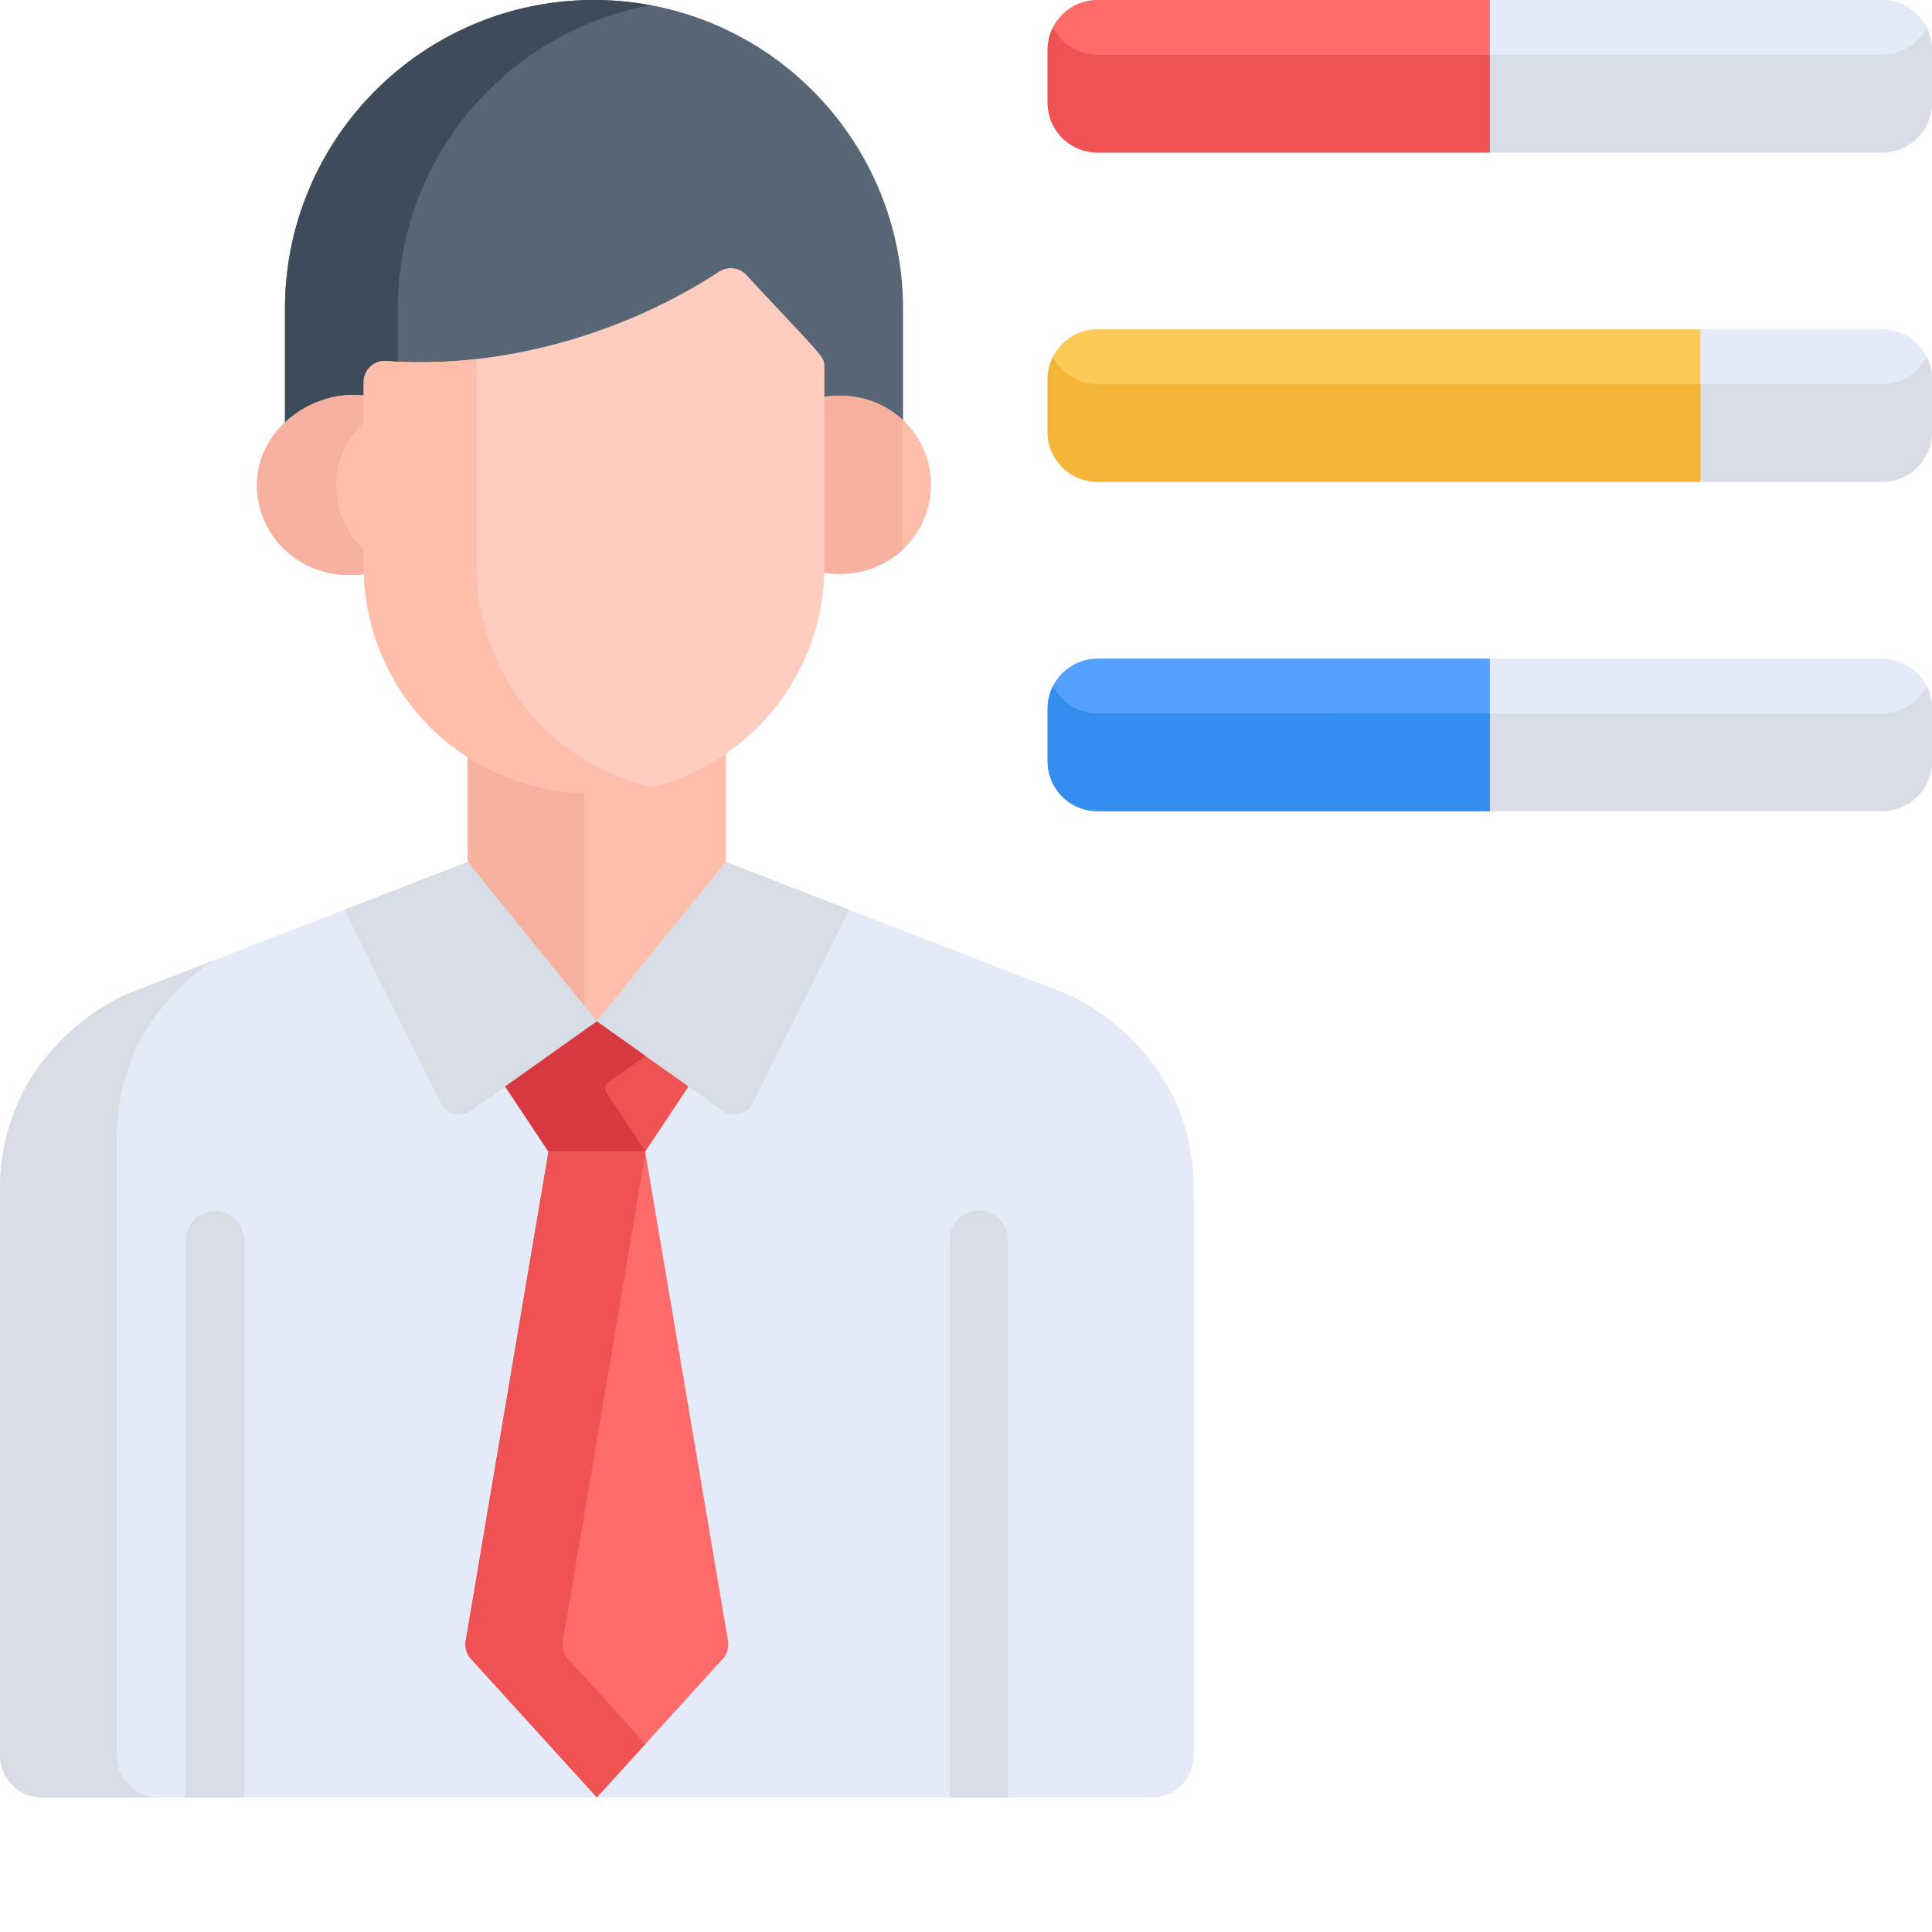 <svg viewBox="0 0 512.001 512" xmlns="http://www.w3.org/2000/svg"><g><path d="M157.422 0C112.188 0 75.52 36.668 75.52 81.902v33.328c5.476-5.074 14.293-7.832 21.894-6.816v-4.082c0-3.242 2.77-5.805 5.98-5.562 31.665 2.273 62.86-7.786 87.227-23.704a5.575 5.575 0 0 1 7.133.868c20.832 22.394 19.676 21.527 19.676 24.449v8.015c8.332-1.25 16.754 1.325 21.886 6.098V81.902C239.32 36.668 202.652 0 157.422 0zm0 0" fill="#576574"></path><path d="M105.414 81.902c0-40.129 28.86-73.488 66.953-80.515A82.28 82.28 0 0 0 157.422 0C112.188 0 75.52 36.668 75.52 81.902v33.328c5.476-5.074 14.293-7.832 21.894-6.816v-4.082c0-3.242 2.77-5.805 5.98-5.562.672.05 1.344.082 2.016.12V81.903zm0 0" fill="#3e4b5a"></path><path d="M218.297 105.172v45.125c0 .488-.027.973-.04 1.46 15.97 2.419 28.477-9.12 28.477-23.292 0-14.2-12.515-25.68-28.437-23.293zM96.941 150.598v-45.735c-14.093-1.879-28.832 8.938-28.832 23.602 0 14.347 12.653 26.066 28.868 23.613-.012-.492-.036-.984-.036-1.48zm0 0" fill="#ffbeab"></path><path d="M239.242 111.277c-5.164-4.78-12.582-7.359-20.945-6.105v45.125c0 .488-.027.973-.04 1.46 8.391 1.27 15.821-1.316 20.985-6.105zM96.941 146.152a23.683 23.683 0 0 1-7.882-17.687c0-6.754 3.129-12.692 7.882-16.95v-6.648c-14.093-1.883-28.832 8.934-28.832 23.598 0 14.347 12.653 26.07 28.868 23.613-.012-.492-.036-.984-.036-1.48zm0 0" fill="#f7af9f"></path><path d="M158.293 208.277c-13.23 0-24.86-3.632-34.367-9.707v31.922l34.219 42.242 34.222-42.242V197.66c-9.695 6.688-21.433 10.617-34.074 10.617zm0 0" fill="#ffbeab"></path><path d="M154.832 208.184c-11.805-.575-22.238-4.075-30.906-9.614v31.922l30.906 38.149zm0 0" fill="#f7af9f"></path><path d="m282.898 263.492-90.53-35.062-34.223 42.242-34.223-42.242-90.438 35.062S0 277.258 0 315.43v149.75c0 6.164 4.996 11.16 11.156 11.16h294.07c6.165 0 11.16-4.996 11.16-11.16V315.43c0-38.172-33.488-51.938-33.488-51.938zm0 0" fill="#e4eaf8"></path><path d="M30.906 465.18V302.035c0-26.058 15.606-40.738 25.508-47.433l-22.93 8.89S0 277.258 0 315.43v149.75c0 6.164 4.996 11.16 11.156 11.16h30.91c-6.164 0-11.16-4.996-11.16-11.16zM199.465 292.379l25.594-51.29-32.692-12.66-34.222 42.243 33.367 23.7c2.699 1.917 6.472.972 7.953-1.993zm0 0" fill="#d8dce5"></path><path d="m116.871 292.379-25.59-51.29 32.688-12.66 34.222 42.243-33.363 23.7c-2.7 1.917-6.476.972-7.957-1.993zm0 0" fill="#d8dce5"></path><path d="M158.188 270.703v-.031l-.02.015-.02-.015v.031l-24.265 17.235 11.469 17.265h25.632l11.473-17.265zm0 0" fill="#ee5253"></path><path d="m161.102 286.898 9.945-7.062-12.856-9.133v-.031l-.023.015-.02-.015v.031l-24.265 17.235 11.469 17.265h25.636l.059-.094-10.414-15.68a1.846 1.846 0 0 1 .469-2.53zm0 0" fill="#d83941"></path><path d="m192.95 434.969-21.966-129.766h-25.632L123.387 434.97c-.23 1.672.261 3.37 1.308 4.523l33.453 36.801v.047l.02-.024.023.024v-.047l33.454-36.8c1.046-1.153 1.535-2.852 1.304-4.524zm0 0" fill="#ff6b6b"></path><path d="M150.45 439.492c-1.048-1.152-1.536-2.851-1.305-4.523l21.902-129.41-.063-.356h-25.632L123.387 434.97c-.23 1.672.258 3.37 1.308 4.523l33.453 36.801v.047l.02-.024.02.024v-.047l12.859-14.145zm0 0" fill="#ee5253"></path><path d="M197.758 72.844a5.586 5.586 0 0 0-7.137-.871c-24.363 15.918-56.59 25.98-88.258 23.707-3.21-.246-5.98 2.316-5.98 5.562v48.93c0 31.445 24.64 60.164 61.91 60.164 33.176 0 60.168-26.988 60.168-60.164V97.293c0-2.922.125-2.059-20.703-24.45zm0 0" fill="#ffcdbf"></path><path d="M126.273 150.172v-55.02c-7.914.887-15.93 1.102-23.91.528-3.21-.246-5.98 2.316-5.98 5.562v48.93c0 31.445 24.64 60.164 61.91 60.164 4.98 0 9.816-.617 14.45-1.762-28.477-6.68-46.47-31.539-46.47-58.402zm0 0" fill="#ffbeab"></path><path d="M267.125 476.34V328.55a7.729 7.729 0 0 0-7.727-7.726 7.724 7.724 0 0 0-7.726 7.727V476.34zM64.719 476.34V328.55a7.73 7.73 0 0 0-15.457 0v147.79zm0 0" fill="#d8dce5"></path><g fill="#e4eaf8"><path d="M498.828 0H290.816c-7.273 0-13.171 5.898-13.171 13.172V27.23c0 7.274 5.898 13.172 13.171 13.172h208.012c7.274 0 13.172-5.898 13.172-13.172V13.172C512 5.898 506.102 0 498.828 0zM498.828 87.281H290.816c-7.273 0-13.171 5.895-13.171 13.172v14.055c0 7.277 5.898 13.172 13.171 13.172h208.012c7.274 0 13.172-5.895 13.172-13.172v-14.055c0-7.277-5.898-13.172-13.172-13.172zM498.828 174.559H290.816c-7.273 0-13.171 5.898-13.171 13.171v14.06c0 7.273 5.898 13.17 13.171 13.17h208.012c7.274 0 13.172-5.898 13.172-13.17v-14.06c0-7.273-5.898-13.171-13.172-13.171zm0 0" fill="#e4eaf8"></path></g><path d="M498.828 14.496H290.816c-5.14 0-9.582-2.953-11.75-7.25a13.09 13.09 0 0 0-1.421 5.926V27.23c0 7.274 5.898 13.172 13.171 13.172h208.012c7.277 0 13.172-5.898 13.172-13.172V13.172c0-2.133-.52-4.14-1.418-5.922-2.172 4.293-6.613 7.246-11.754 7.246zM498.828 101.773H290.816c-5.14 0-9.582-2.953-11.75-7.246a13.062 13.062 0 0 0-1.421 5.922v14.059c0 7.273 5.898 13.172 13.171 13.172h208.012c7.277 0 13.172-5.899 13.172-13.172v-14.059c0-2.133-.52-4.14-1.418-5.922-2.172 4.297-6.613 7.246-11.754 7.246zM498.828 189.055H290.816c-5.14 0-9.582-2.953-11.75-7.25a13.09 13.09 0 0 0-1.421 5.925v14.06c0 7.273 5.898 13.167 13.171 13.167h208.012c7.277 0 13.172-5.894 13.172-13.168V187.73c0-2.132-.52-4.14-1.418-5.925-2.172 4.297-6.613 7.25-11.754 7.25zm0 0" fill="#d8dce5"></path><path d="M394.824 0H290.816c-7.273 0-13.171 5.898-13.171 13.172V27.23c0 7.274 5.898 13.172 13.171 13.172h104.008zm0 0" fill="#ff6b6b"></path><path d="M290.816 14.496c-5.14 0-9.582-2.953-11.75-7.25a13.429 13.429 0 0 0-1.421 5.922V27.23a13.158 13.158 0 0 0 6.894 11.582 13.135 13.135 0 0 0 6.277 1.59h104.008V14.496zm0 0" fill="#ee5253"></path><path d="M450.621 87.281H290.816c-7.273 0-13.171 5.895-13.171 13.172v14.055c0 7.277 5.898 13.172 13.171 13.172h159.805zm0 0" fill="#feca57"></path><path d="M450.621 127.68v-25.907H290.816c-5.14 0-9.582-2.953-11.75-7.246a13.38 13.38 0 0 0-1.421 5.918V114.508c0 2.844.91 5.469 2.44 7.62.407.571.853 1.11 1.34 1.61.028.024.052.055.079.082a13.115 13.115 0 0 0 9.312 3.86zm0 0" fill="#f4b537"></path><path d="M394.824 174.559H290.816c-7.273 0-13.171 5.898-13.171 13.171v14.06c0 7.273 5.898 13.17 13.171 13.17h104.008zm0 0" fill="#54a0ff"></path><path d="M394.824 214.957v-25.906H290.816c-5.14 0-9.582-2.95-11.75-7.246a13.415 13.415 0 0 0-1.421 5.918v14.062c0 2.844.91 5.469 2.44 7.621 2.388 3.356 6.302 5.551 10.731 5.551zm0 0" fill="#338def"></path></g></svg>